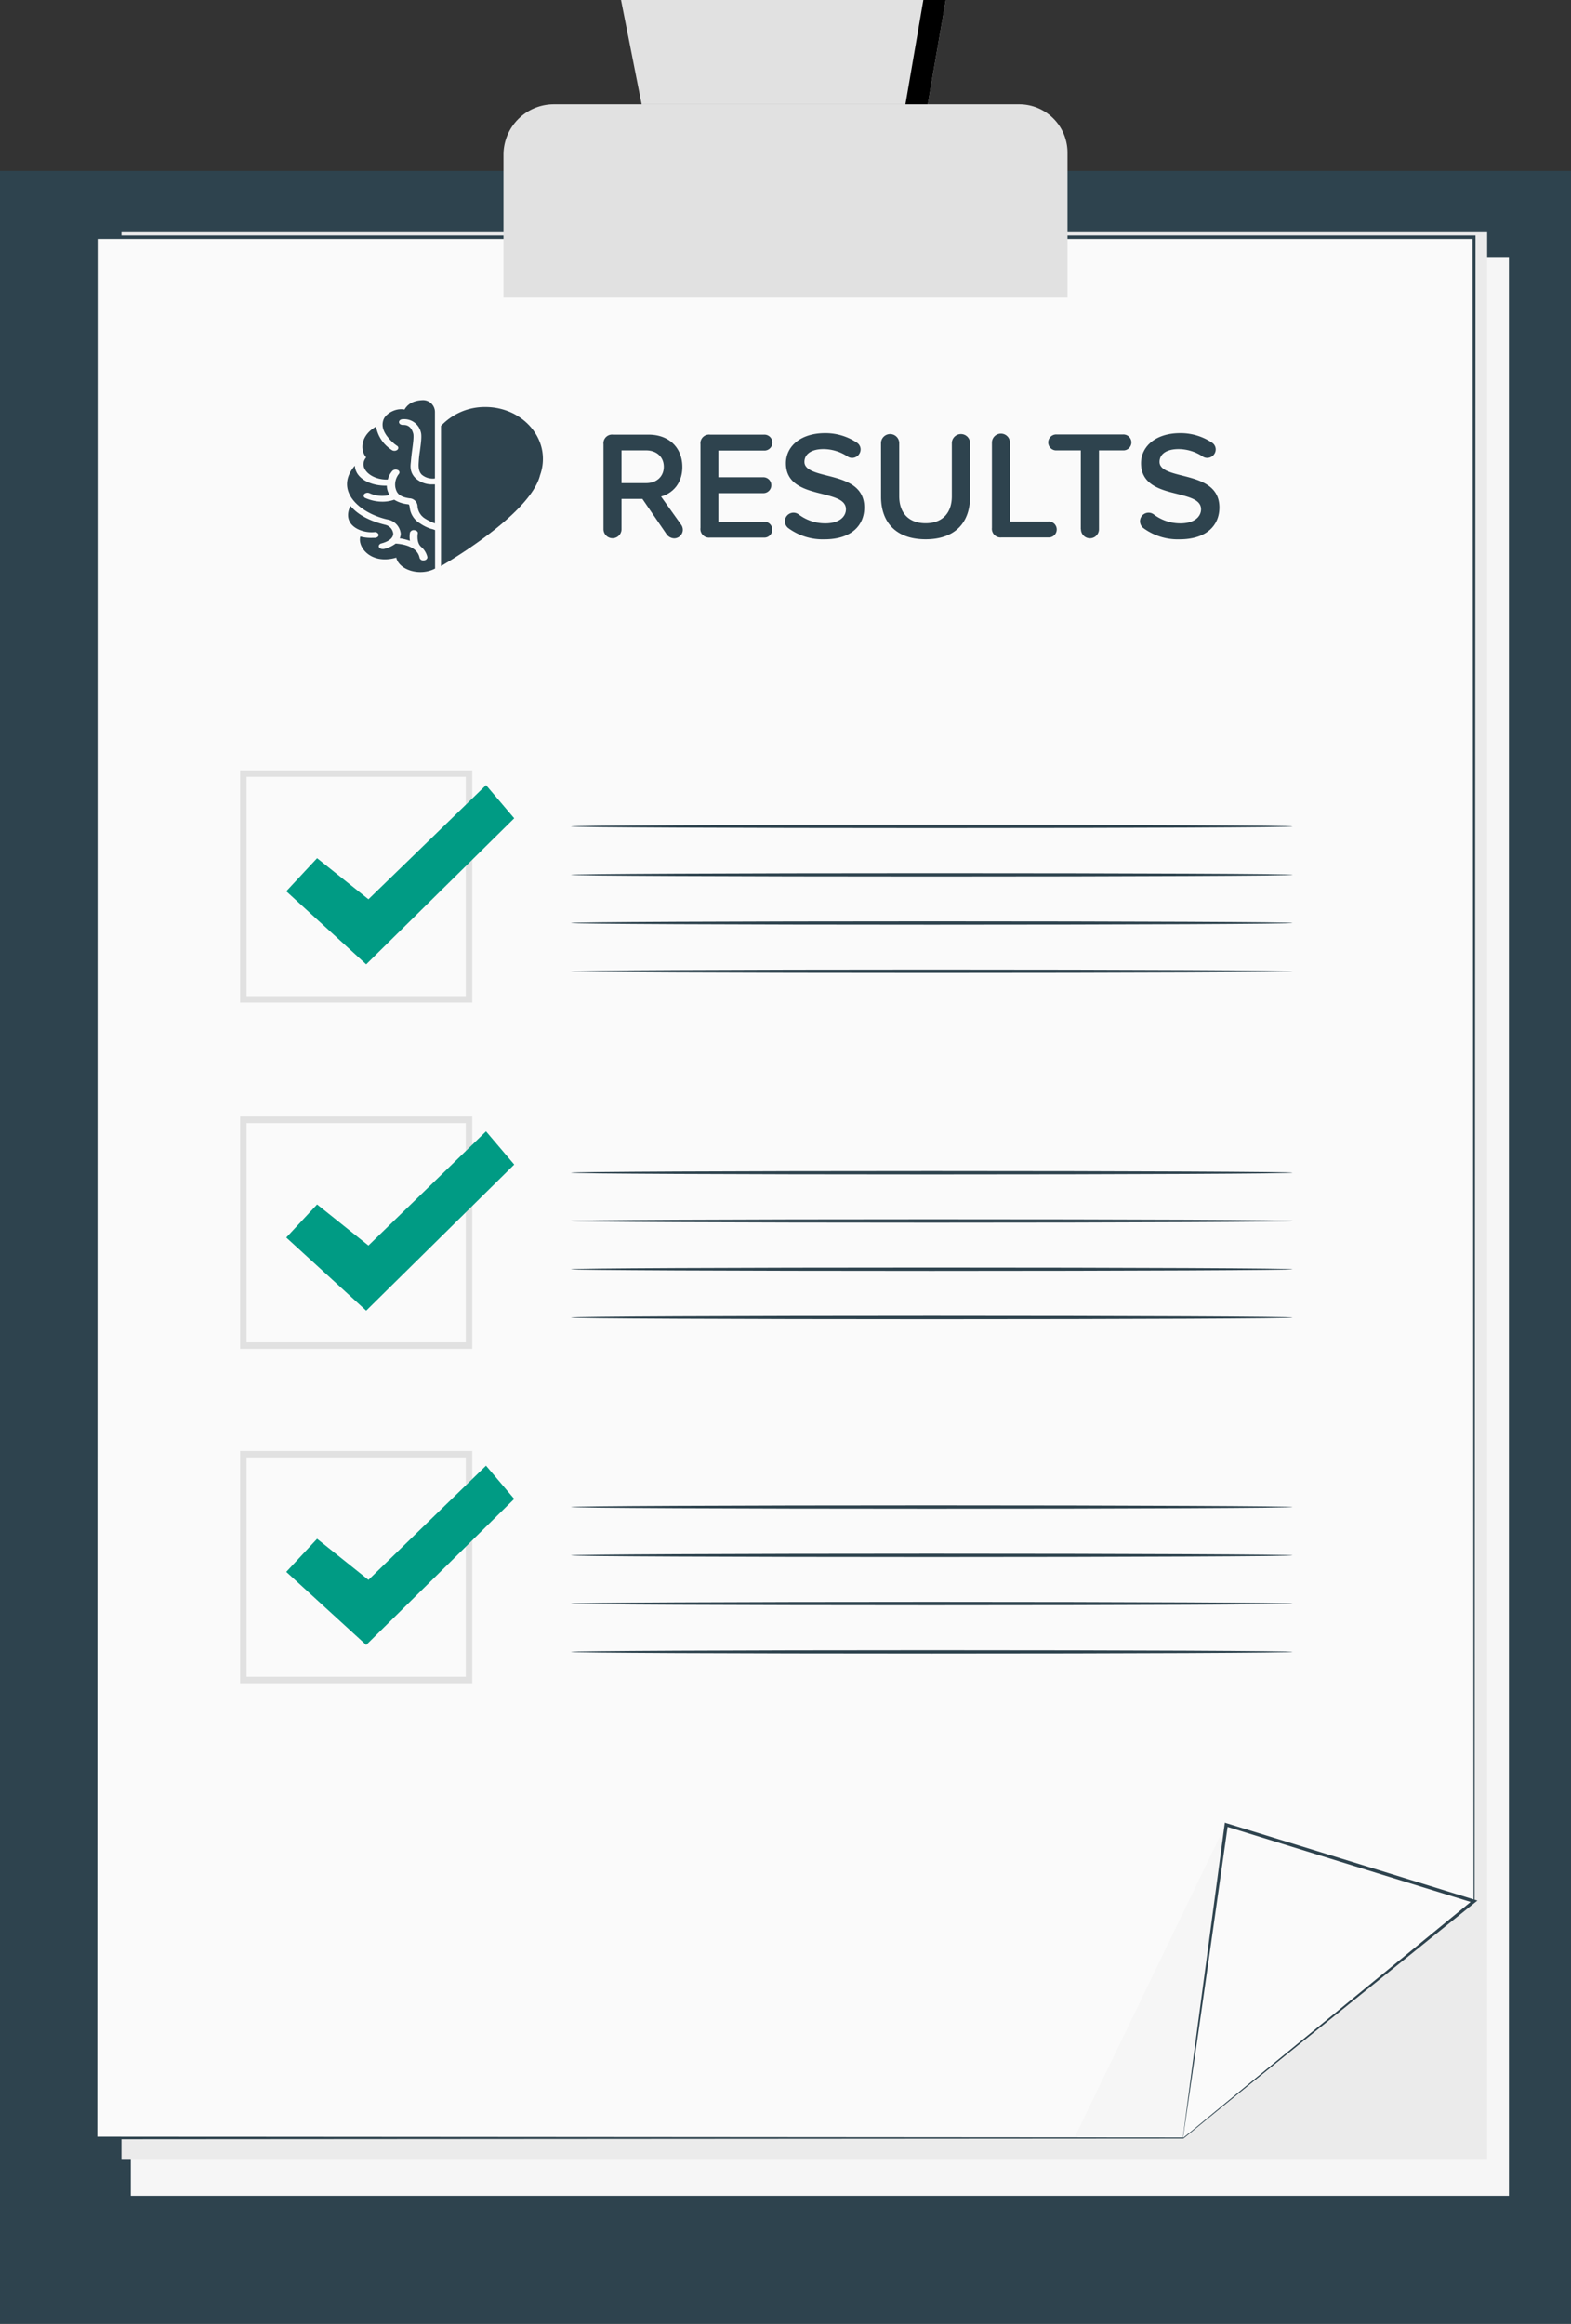 <svg id="Layer_1" data-name="Layer 1" xmlns="http://www.w3.org/2000/svg" viewBox="0 0 459.76 680.01"><rect x="0" y="0" width="459.76" height="680.01" fill="#333333" stroke="none"/><defs><style>.cls-1{fill:#2e434e;}.cls-2{fill:#f6f6f6;}.cls-3{fill:#ebebeb;}.cls-4{fill:#fafafa;}.cls-5{fill:#e1e1e1;}.cls-6{fill:#009b84;}</style></defs><rect class="cls-1" y="50" width="459.76" height="630.01"/><polygon class="cls-2" points="441.59 642.54 356.44 642.54 38.28 642.54 38.28 75.46 441.59 75.46 441.59 571.99 441.59 642.54"/><polygon class="cls-3" points="435.22 632.02 350.83 632.02 35.55 632.02 35.55 67.96 435.22 67.96 435.22 561.85 435.22 632.02"/><polygon class="cls-4" points="392.27 588.12 346.24 625.61 28.08 625.61 28.08 69.39 431.39 69.39 431.39 556.41 392.27 588.12"/><path class="cls-1" d="M392.27,588.12s.82-.69,2.46-2,4.11-3.37,7.38-6l29.18-23.76-.05.12c-.05-80-.16-257.76-.29-487l.44.45-399.78,0H28.08l.5-.5c0,209.11-.07,402-.1,556.21l-.4-.39,318.16.23-.11,0,34.57-28,8.67-7c1.92-1.55,2.9-2.31,2.9-2.31s-.94.81-2.85,2.38l-8.61,7.07-34.46,28.17-.05,0h-.06L28.08,626h-.39v-.4c0-154.19-.06-347.1-.1-556.21V68.9h4l399.78,0h.45v.44c-.14,229.26-.24,407-.29,487v.07l-.06,0-29.28,23.64-7.43,6C393.12,587.47,392.27,588.12,392.27,588.12Z"/><path class="cls-5" d="M162.11,30.52H298.26a14.15,14.15,0,0,1,14.15,14.15V87.11a0,0,0,0,1,0,0H147.35a0,0,0,0,1,0,0V45.28A14.76,14.76,0,0,1,162.11,30.52Z"/><polygon class="cls-5" points="187.78 30.52 181.75 0 276.78 0 271.5 30.52 187.78 30.52"/><path class="cls-5" d="M138.21,293.39H70.27V225.44h67.94Zm-66.05-1.9h64.16V227.34H72.16Z"/><polygon class="cls-6" points="83.78 260.81 92.8 251.13 107.83 263.15 142.24 229.75 150.49 239.46 107.17 282.19 83.78 260.81"/><path class="cls-1" d="M378.31,241.85c0,.27-47.29.49-105.62.49s-105.64-.22-105.64-.49,47.29-.49,105.64-.49S378.31,241.58,378.31,241.85Z"/><path class="cls-1" d="M378.31,256c0,.27-47.29.49-105.62.49s-105.64-.22-105.64-.49,47.29-.49,105.64-.49S378.31,255.7,378.31,256Z"/><path class="cls-1" d="M378.31,270.09c0,.27-47.29.49-105.62.49s-105.64-.22-105.64-.49,47.29-.49,105.64-.49S378.31,269.82,378.31,270.09Z"/><path class="cls-1" d="M378.31,284.21c0,.27-47.29.49-105.62.49s-105.64-.22-105.64-.49,47.29-.5,105.64-.5S378.31,283.94,378.31,284.21Z"/><path class="cls-5" d="M138.21,394.72H70.27v-68h67.94Zm-66.05-1.9h64.16V328.67H72.16Z"/><polygon class="cls-6" points="83.78 362.14 92.8 352.46 107.83 364.48 142.24 331.08 150.49 340.79 107.17 383.53 83.78 362.14"/><path class="cls-1" d="M378.31,343.18c0,.27-47.29.5-105.62.5s-105.64-.23-105.64-.5,47.29-.49,105.64-.49S378.31,342.91,378.31,343.18Z"/><path class="cls-1" d="M378.31,357.3c0,.27-47.29.49-105.62.49s-105.64-.22-105.64-.49,47.29-.49,105.64-.49S378.31,357,378.31,357.3Z"/><path class="cls-1" d="M378.31,371.42c0,.27-47.29.49-105.62.49s-105.64-.22-105.64-.49,47.29-.49,105.64-.49S378.31,371.15,378.31,371.42Z"/><path class="cls-1" d="M378.31,385.54c0,.27-47.29.49-105.62.49s-105.64-.22-105.64-.49,47.29-.49,105.64-.49S378.31,385.27,378.31,385.54Z"/><path class="cls-5" d="M138.21,492.56H70.27V424.61h67.94Zm-66.05-1.9h64.16V426.51H72.16Z"/><polygon class="cls-6" points="83.78 459.98 92.8 450.3 107.83 462.32 142.24 428.91 150.49 438.63 107.17 481.36 83.78 459.98"/><path class="cls-1" d="M378.31,441c0,.27-47.29.49-105.62.49s-105.64-.22-105.64-.49,47.29-.49,105.64-.49S378.31,440.75,378.31,441Z"/><path class="cls-1" d="M378.31,455.14c0,.27-47.29.49-105.62.49s-105.64-.22-105.64-.49,47.29-.49,105.64-.49S378.31,454.87,378.31,455.14Z"/><path class="cls-1" d="M378.31,469.26c0,.27-47.29.49-105.62.49s-105.64-.22-105.64-.49,47.29-.5,105.64-.5S378.31,469,378.31,469.26Z"/><path class="cls-1" d="M378.31,483.38c0,.27-47.29.49-105.62.49s-105.64-.22-105.64-.49,47.29-.5,105.64-.5S378.31,483.1,378.31,483.38Z"/><polygon class="cls-2" points="358.89 533.52 314.67 625.09 346.24 625.09 358.89 533.52"/><polygon class="cls-4" points="346.24 625.61 358.89 534.03 431.39 556.41 346.24 625.61"/><path class="cls-1" d="M346.24,625.61l24.38-20.07L431.09,556l.16.84-28-8.63-44.51-13.76.6-.38c-3.79,26.6-7,49.38-9.35,65.58-2.28,15.74-3.46,23.87-3.76,25.93a3.48,3.48,0,0,1,0-.41c0-.33.09-.74.16-1.27.16-1.18.37-2.85.65-5,.59-4.45,1.43-10.85,2.49-18.88,2.19-16.33,5.26-39.29,8.85-66.1l.07-.54.52.16,44.53,13.71,28,8.65.87.27-.7.56-61.2,49.37-17.87,14.36-4.77,3.82-1.22,1C346.37,625.52,346.23,625.62,346.24,625.61Z"/><polyline points="270.22 0 264.98 30.52 271.5 30.52 276.78 0 268.47 0"/><path class="cls-1" d="M123.81,117.1h0a3.47,3.47,0,0,1,3.48,3.5V140a1.84,1.84,0,0,1-.48.06,5,5,0,0,1-3.32-1.11c-1.16-1.07-1-2.86-.94-3.84a29.93,29.93,0,0,1,.33-3.05c.3-2.2.61-4.48.29-5.56a5,5,0,0,0-5.3-3.82c-.63,0-1.12.4-1.1.87s.54.82,1.16.81,2.3-.06,3,2.5c.24.83-.08,3.16-.33,5-.16,1.21-.25,2.06-.34,3.13s-.54,3.12,1.41,5a7.13,7.13,0,0,0,5,1.75c.21,0,.42,0,.62,0v11.41h0a14.6,14.6,0,0,1-2.8-1.35,4.67,4.67,0,0,1-2.29-3.57,2.44,2.44,0,0,0-2.38-2.41c-3.19-.46-3.78-1.69-4.12-3.21a5,5,0,0,1,1-3.88.72.72,0,0,0-.26-1.17,1.41,1.41,0,0,0-1.58.19,6.13,6.13,0,0,0-1.36,2.58c-4.94.18-8.86-3.48-6.34-6.48-2-2.36-1.41-6.64,2.9-9a10,10,0,0,0,3,5.58,11.68,11.68,0,0,0,1.62,1.28,1.31,1.31,0,0,0,.78.21,1.26,1.26,0,0,0,.81-.28.7.7,0,0,0-.09-1.19,9.67,9.67,0,0,1-1.34-1.07c-2.85-2.7-3.27-4.83-2.59-6.61s3.61-3.45,6.13-2.92C119.45,118,121.32,117.16,123.81,117.1Z"/><path class="cls-1" d="M127.33,155.12v11.25c-4.44,2.34-10.54.44-11.36-3.19-7.38,2.14-11.41-3.06-10.52-6.18a12.16,12.16,0,0,0,3.46.39c.29,0,.59,0,.9,0,.62-.06,1.06-.48,1-.94a1.12,1.12,0,0,0-1.26-.73c-3.79.36-9.71-2-7-7.69,2.11,2.54,5.53,4.4,10.19,5.54a3,3,0,0,1,2.34,2.57c0,1.26-1.22,2.29-3.47,2.88-.59.16-.9.64-.7,1.08a1.17,1.17,0,0,0,1.11.55,1.32,1.32,0,0,0,.34,0,9.37,9.37,0,0,0,3.44-1.59c1.64.13,6.3.62,7,4.21a1.07,1.07,0,0,0,1.15.72h.13c.62-.06,1-.49,1-.95a5.47,5.47,0,0,0-1.81-3c-1.49-1.25-1-3.92-1-3.95.09-.45-.33-.88-1-.95a1.15,1.15,0,0,0-1.29.72,6.93,6.93,0,0,0,0,2.4,16.15,16.15,0,0,0-3-.75,3.38,3.38,0,0,0,.3-1.35,4.7,4.7,0,0,0-3.9-4.15c-8.35-1.89-15.68-8.58-9.53-15.73.19,3.72,4.59,5.95,9.35,5.84a5,5,0,0,0,.83,2.72,9,9,0,0,1-5.85-.5,1.4,1.4,0,0,0-1.57.23.72.72,0,0,0,.31,1.17,12.35,12.35,0,0,0,5.28,1.07,10.31,10.31,0,0,0,3.16-.57,9.35,9.35,0,0,0,4,1.33c.36.05.41.06.56,1a6.12,6.12,0,0,0,3,4.58,12.27,12.27,0,0,0,3.22,1.6A5.94,5.94,0,0,1,127.33,155.12Z"/><path class="cls-1" d="M150.2,121a18.23,18.23,0,0,0-8.14-1.89,17.52,17.52,0,0,0-13,5.53v41s26.1-14.84,29-26.61a13.87,13.87,0,0,0,.83-4.7C158.92,128.65,155.4,123.66,150.2,121Z"/><path class="cls-1" d="M199.83,155.14a2.55,2.55,0,0,1-2.49,2.39,2.83,2.83,0,0,1-2.21-1.13L188,146H181.9v8.85a2.64,2.64,0,1,1-5.28,0V130a2.52,2.52,0,0,1,2.8-2.8h10.43c6,0,9.84,3.88,9.84,9.43,0,4.92-2.93,7.77-6.23,8.67l5.87,8.22A2.63,2.63,0,0,1,199.83,155.14ZM181.9,141.37h7.23c3,0,5.14-1.9,5.14-4.79s-2.16-4.78-5.14-4.78H181.9Z"/><path class="cls-1" d="M205,154.46V130a2.52,2.52,0,0,1,2.8-2.8h15.76a2.33,2.33,0,1,1,0,4.65H210.25v7.81h13a2.33,2.33,0,1,1,0,4.65h-13v8.35h13.28a2.33,2.33,0,1,1,0,4.65H207.77A2.52,2.52,0,0,1,205,154.46Z"/><path class="cls-1" d="M229.71,152.52a2.51,2.51,0,0,1,4-2,12.83,12.83,0,0,0,7.81,2.62c4.33,0,6.05-2.12,6.05-4.11,0-2.71-3.21-3.52-6.86-4.47-4.93-1.22-10.71-2.66-10.71-9,0-5,4.38-8.8,11.43-8.8a16.54,16.54,0,0,1,9.3,2.75,2.36,2.36,0,0,1,1.13,2,2.5,2.5,0,0,1-2.49,2.48,2.33,2.33,0,0,1-1.39-.45,12.85,12.85,0,0,0-7-2.12c-3.57,0-5.56,1.49-5.56,3.75s3.07,3.11,6.64,4c5,1.26,10.88,2.8,10.88,9.34,0,5-3.52,9.3-11.65,9.3a17,17,0,0,1-10.61-3.29A2.55,2.55,0,0,1,229.71,152.52Z"/><path class="cls-1" d="M257.83,129.54a2.67,2.67,0,0,1,5.33,0v15.67c0,4.78,2.67,7.9,7.72,7.9s7.68-3.12,7.68-7.9V129.54a2.67,2.67,0,0,1,5.33,0v15.8c0,7.5-4.29,12.46-13,12.46s-13.05-5-13.05-12.41Z"/><path class="cls-1" d="M290.29,154.46V129.54a2.64,2.64,0,1,1,5.28,0v23.07h11.2a2.33,2.33,0,1,1,0,4.65H293.09A2.53,2.53,0,0,1,290.29,154.46Z"/><path class="cls-1" d="M316.3,154.87V131.8h-7.05a2.33,2.33,0,1,1,0-4.65h19.37a2.33,2.33,0,1,1,0,4.65h-7v23.07a2.64,2.64,0,1,1-5.28,0Z"/><path class="cls-1" d="M333.63,152.52a2.51,2.51,0,0,1,4-2,12.83,12.83,0,0,0,7.81,2.62c4.33,0,6.05-2.12,6.05-4.11,0-2.71-3.21-3.52-6.86-4.47-4.93-1.22-10.7-2.66-10.7-9,0-5,4.38-8.8,11.42-8.8a16.51,16.51,0,0,1,9.3,2.75,2.36,2.36,0,0,1,1.13,2,2.5,2.5,0,0,1-2.48,2.48,2.34,2.34,0,0,1-1.4-.45,12.85,12.85,0,0,0-7-2.12c-3.57,0-5.56,1.49-5.56,3.75s3.07,3.11,6.64,4c5,1.26,10.88,2.8,10.88,9.34,0,5-3.52,9.3-11.65,9.3a17,17,0,0,1-10.61-3.29A2.55,2.55,0,0,1,333.63,152.52Z"/></svg>